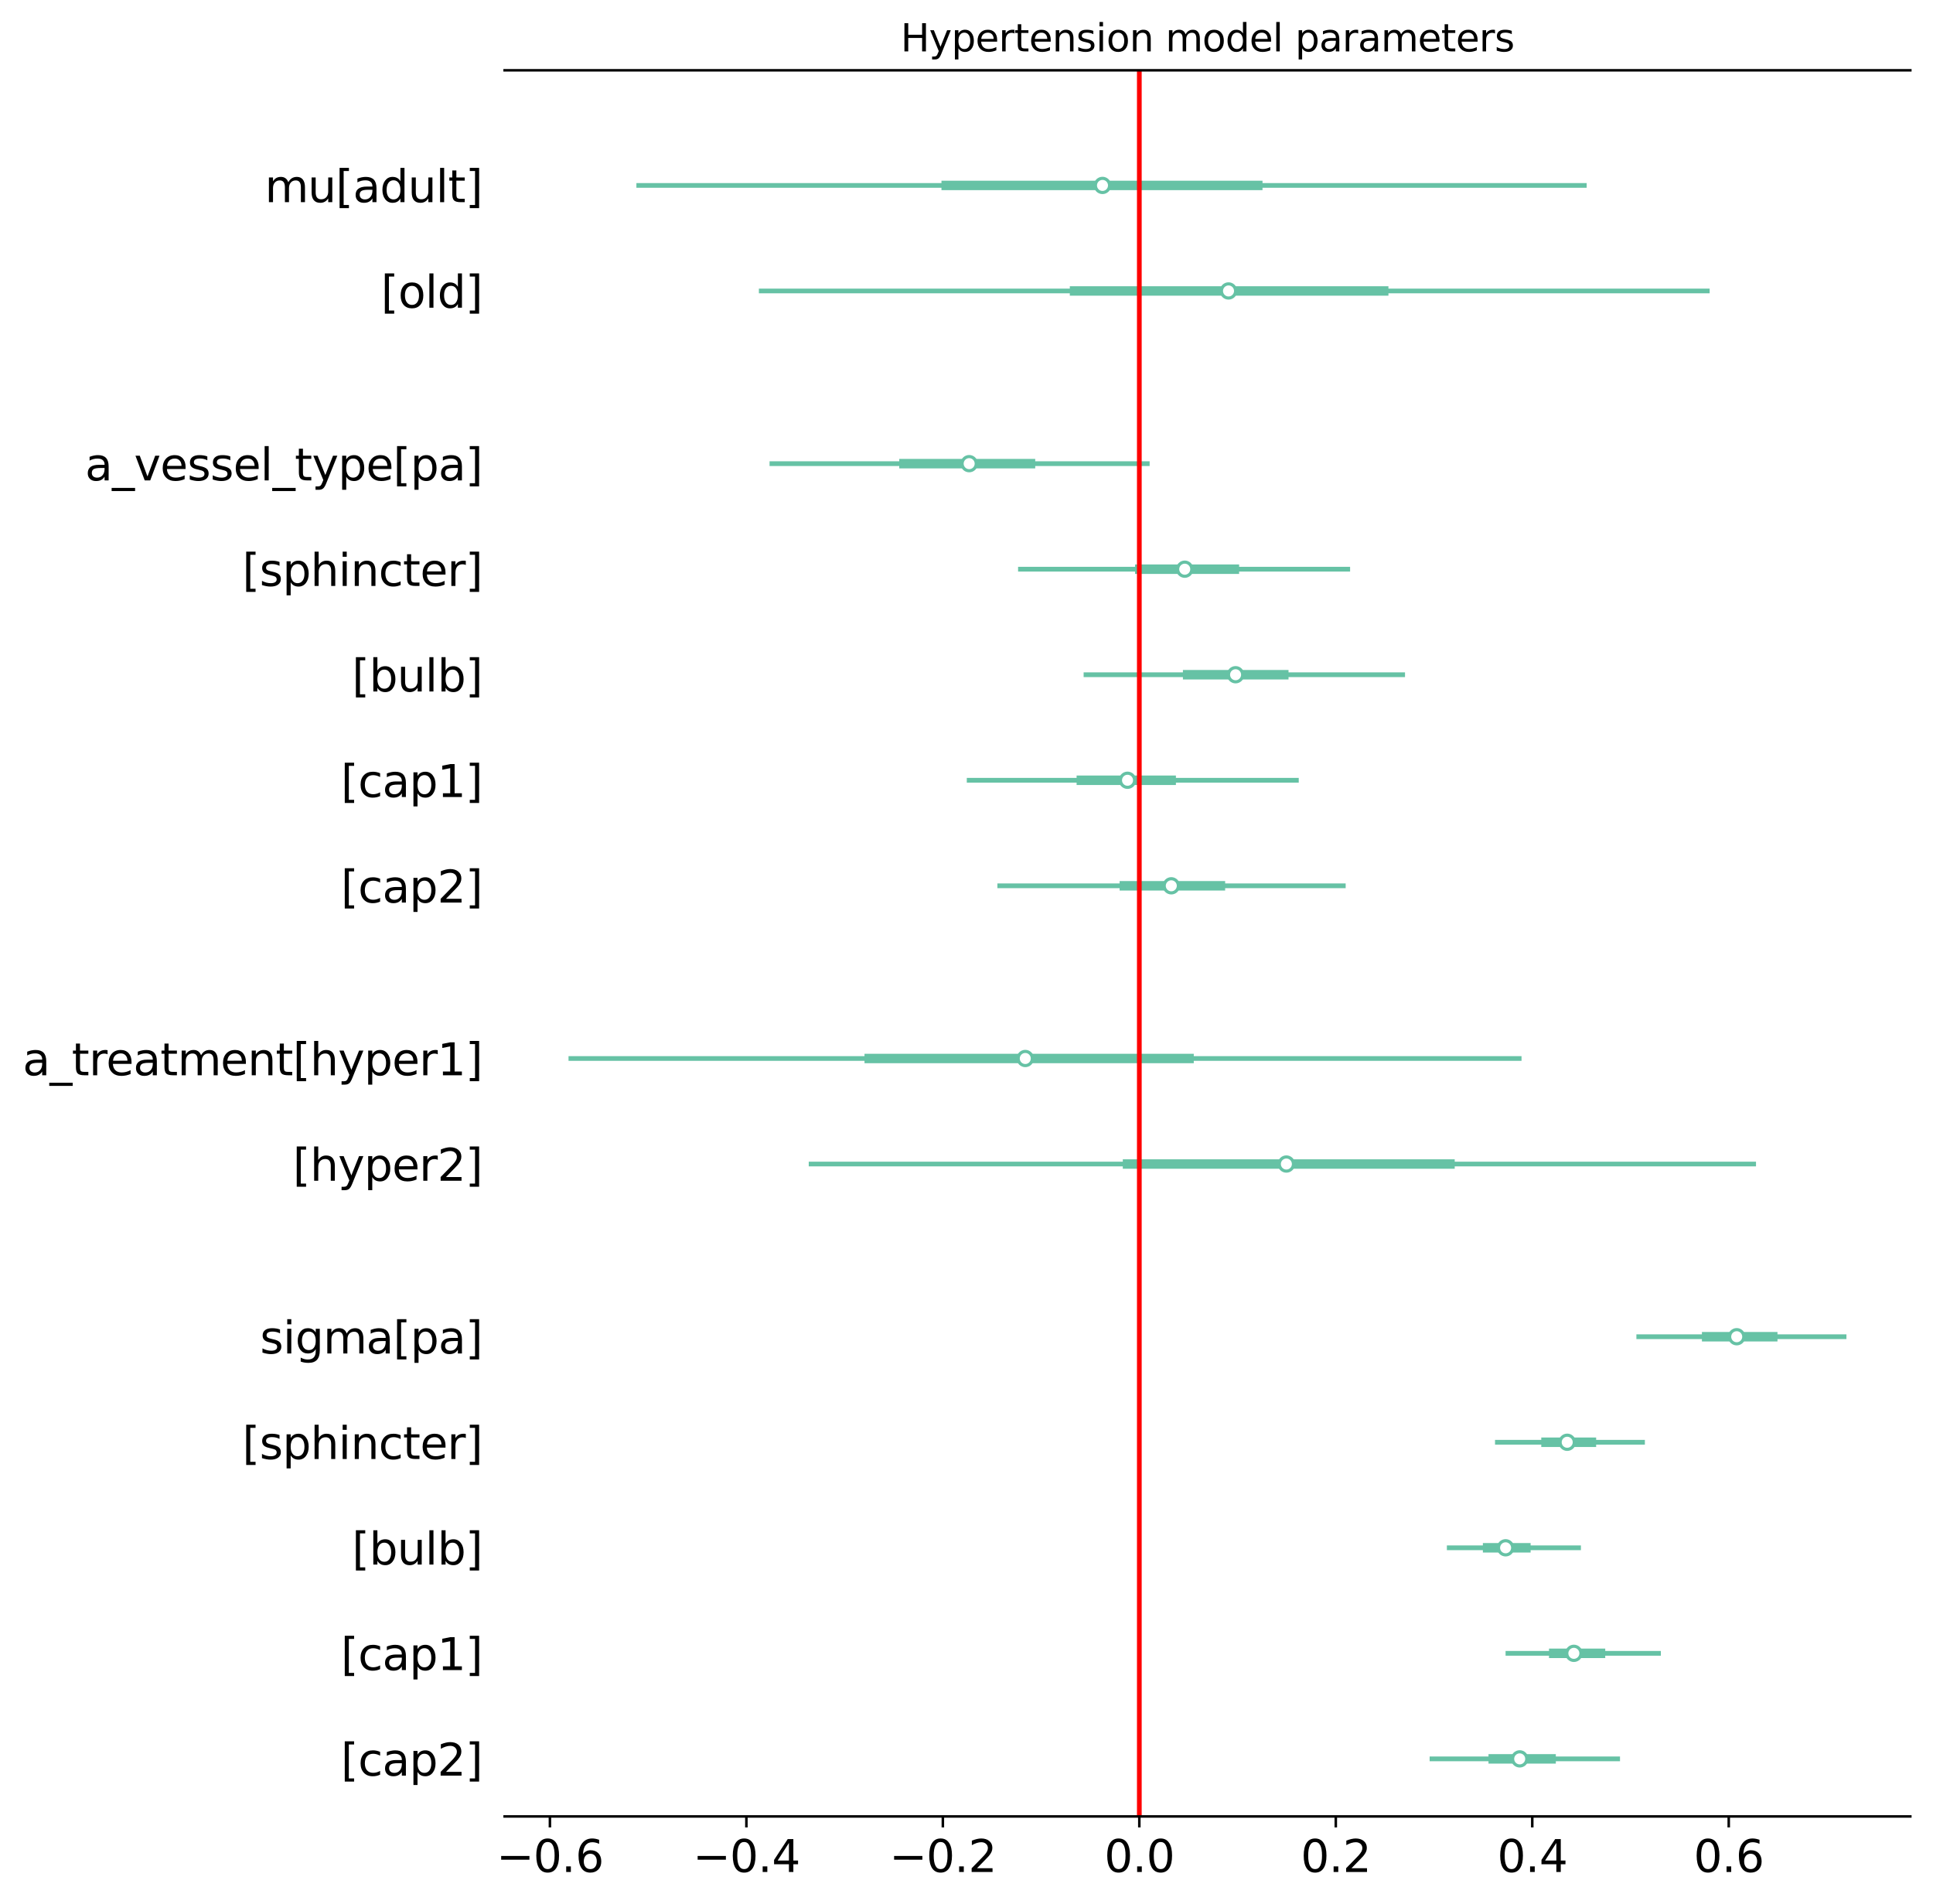 <?xml version="1.0" encoding="utf-8" standalone="no"?>
<!DOCTYPE svg PUBLIC "-//W3C//DTD SVG 1.1//EN"
  "http://www.w3.org/Graphics/SVG/1.1/DTD/svg11.dtd">
<svg xmlns:xlink="http://www.w3.org/1999/xlink" width="613.851pt" height="604.467pt" viewBox="0 0 613.851 604.467" xmlns="http://www.w3.org/2000/svg" version="1.1">
 <defs>
  <style type="text/css">*{stroke-linejoin: round; stroke-linecap: butt}</style>
 </defs>
 <g id="figure_1">
  <g id="patch_1">
   <path d="M 0 604.467 
L 613.851 604.467 
L 613.851 0 
L 0 0 
z
" style="fill: #ffffff"/>
  </g>
  <g id="axes_1">
   <g id="patch_2">
    <path d="M 160.251 576.718 
L 606.651 576.718 
L 606.651 22.318 
L 160.251 22.318 
z
" style="fill: #ffffff"/>
   </g>
   <g id="matplotlib.axis_1">
    <g id="xtick_1">
     <g id="line2d_1">
      <defs>
       <path id="m684f2a6f10" d="M 0 0 
L 0 3.5 
" style="stroke: #000000; stroke-width: 0.8"/>
      </defs>
      <g>
       <use xlink:href="#m684f2a6f10" x="174.633" y="576.718" style="stroke: #000000; stroke-width: 0.8"/>
      </g>
     </g>
     <g id="text_1">
      <!-- −0.6 -->
      <g transform="translate(157.635 594.356) scale(0.14 -0.14)">
       <defs>
        <path id="DejaVuSans-2212" d="M 678 2272 
L 4684 2272 
L 4684 1741 
L 678 1741 
L 678 2272 
z
" transform="scale(0.016)"/>
        <path id="DejaVuSans-30" d="M 2034 4250 
Q 1547 4250 1301 3770 
Q 1056 3291 1056 2328 
Q 1056 1369 1301 889 
Q 1547 409 2034 409 
Q 2525 409 2770 889 
Q 3016 1369 3016 2328 
Q 3016 3291 2770 3770 
Q 2525 4250 2034 4250 
z
M 2034 4750 
Q 2819 4750 3233 4129 
Q 3647 3509 3647 2328 
Q 3647 1150 3233 529 
Q 2819 -91 2034 -91 
Q 1250 -91 836 529 
Q 422 1150 422 2328 
Q 422 3509 836 4129 
Q 1250 4750 2034 4750 
z
" transform="scale(0.016)"/>
        <path id="DejaVuSans-2e" d="M 684 794 
L 1344 794 
L 1344 0 
L 684 0 
L 684 794 
z
" transform="scale(0.016)"/>
        <path id="DejaVuSans-36" d="M 2113 2584 
Q 1688 2584 1439 2293 
Q 1191 2003 1191 1497 
Q 1191 994 1439 701 
Q 1688 409 2113 409 
Q 2538 409 2786 701 
Q 3034 994 3034 1497 
Q 3034 2003 2786 2293 
Q 2538 2584 2113 2584 
z
M 3366 4563 
L 3366 3988 
Q 3128 4100 2886 4159 
Q 2644 4219 2406 4219 
Q 1781 4219 1451 3797 
Q 1122 3375 1075 2522 
Q 1259 2794 1537 2939 
Q 1816 3084 2150 3084 
Q 2853 3084 3261 2657 
Q 3669 2231 3669 1497 
Q 3669 778 3244 343 
Q 2819 -91 2113 -91 
Q 1303 -91 875 529 
Q 447 1150 447 2328 
Q 447 3434 972 4092 
Q 1497 4750 2381 4750 
Q 2619 4750 2861 4703 
Q 3103 4656 3366 4563 
z
" transform="scale(0.016)"/>
       </defs>
       <use xlink:href="#DejaVuSans-2212"/>
       <use xlink:href="#DejaVuSans-30" x="83.789"/>
       <use xlink:href="#DejaVuSans-2e" x="147.412"/>
       <use xlink:href="#DejaVuSans-36" x="179.199"/>
      </g>
     </g>
    </g>
    <g id="xtick_2">
     <g id="line2d_2">
      <g>
       <use xlink:href="#m684f2a6f10" x="237.025" y="576.718" style="stroke: #000000; stroke-width: 0.8"/>
      </g>
     </g>
     <g id="text_2">
      <!-- −0.4 -->
      <g transform="translate(220.027 594.356) scale(0.14 -0.14)">
       <defs>
        <path id="DejaVuSans-34" d="M 2419 4116 
L 825 1625 
L 2419 1625 
L 2419 4116 
z
M 2253 4666 
L 3047 4666 
L 3047 1625 
L 3713 1625 
L 3713 1100 
L 3047 1100 
L 3047 0 
L 2419 0 
L 2419 1100 
L 313 1100 
L 313 1709 
L 2253 4666 
z
" transform="scale(0.016)"/>
       </defs>
       <use xlink:href="#DejaVuSans-2212"/>
       <use xlink:href="#DejaVuSans-30" x="83.789"/>
       <use xlink:href="#DejaVuSans-2e" x="147.412"/>
       <use xlink:href="#DejaVuSans-34" x="179.199"/>
      </g>
     </g>
    </g>
    <g id="xtick_3">
     <g id="line2d_3">
      <g>
       <use xlink:href="#m684f2a6f10" x="299.417" y="576.718" style="stroke: #000000; stroke-width: 0.8"/>
      </g>
     </g>
     <g id="text_3">
      <!-- −0.2 -->
      <g transform="translate(282.419 594.356) scale(0.14 -0.14)">
       <defs>
        <path id="DejaVuSans-32" d="M 1228 531 
L 3431 531 
L 3431 0 
L 469 0 
L 469 531 
Q 828 903 1448 1529 
Q 2069 2156 2228 2338 
Q 2531 2678 2651 2914 
Q 2772 3150 2772 3378 
Q 2772 3750 2511 3984 
Q 2250 4219 1831 4219 
Q 1534 4219 1204 4116 
Q 875 4013 500 3803 
L 500 4441 
Q 881 4594 1212 4672 
Q 1544 4750 1819 4750 
Q 2544 4750 2975 4387 
Q 3406 4025 3406 3419 
Q 3406 3131 3298 2873 
Q 3191 2616 2906 2266 
Q 2828 2175 2409 1742 
Q 1991 1309 1228 531 
z
" transform="scale(0.016)"/>
       </defs>
       <use xlink:href="#DejaVuSans-2212"/>
       <use xlink:href="#DejaVuSans-30" x="83.789"/>
       <use xlink:href="#DejaVuSans-2e" x="147.412"/>
       <use xlink:href="#DejaVuSans-32" x="179.199"/>
      </g>
     </g>
    </g>
    <g id="xtick_4">
     <g id="line2d_4">
      <g>
       <use xlink:href="#m684f2a6f10" x="361.809" y="576.718" style="stroke: #000000; stroke-width: 0.8"/>
      </g>
     </g>
     <g id="text_4">
      <!-- 0.0 -->
      <g transform="translate(350.677 594.356) scale(0.14 -0.14)">
       <use xlink:href="#DejaVuSans-30"/>
       <use xlink:href="#DejaVuSans-2e" x="63.623"/>
       <use xlink:href="#DejaVuSans-30" x="95.41"/>
      </g>
     </g>
    </g>
    <g id="xtick_5">
     <g id="line2d_5">
      <g>
       <use xlink:href="#m684f2a6f10" x="424.201" y="576.718" style="stroke: #000000; stroke-width: 0.8"/>
      </g>
     </g>
     <g id="text_5">
      <!-- 0.2 -->
      <g transform="translate(413.069 594.356) scale(0.14 -0.14)">
       <use xlink:href="#DejaVuSans-30"/>
       <use xlink:href="#DejaVuSans-2e" x="63.623"/>
       <use xlink:href="#DejaVuSans-32" x="95.41"/>
      </g>
     </g>
    </g>
    <g id="xtick_6">
     <g id="line2d_6">
      <g>
       <use xlink:href="#m684f2a6f10" x="486.593" y="576.718" style="stroke: #000000; stroke-width: 0.8"/>
      </g>
     </g>
     <g id="text_6">
      <!-- 0.4 -->
      <g transform="translate(475.461 594.356) scale(0.14 -0.14)">
       <use xlink:href="#DejaVuSans-30"/>
       <use xlink:href="#DejaVuSans-2e" x="63.623"/>
       <use xlink:href="#DejaVuSans-34" x="95.41"/>
      </g>
     </g>
    </g>
    <g id="xtick_7">
     <g id="line2d_7">
      <g>
       <use xlink:href="#m684f2a6f10" x="548.985" y="576.718" style="stroke: #000000; stroke-width: 0.8"/>
      </g>
     </g>
     <g id="text_7">
      <!-- 0.6 -->
      <g transform="translate(537.853 594.356) scale(0.14 -0.14)">
       <use xlink:href="#DejaVuSans-30"/>
       <use xlink:href="#DejaVuSans-2e" x="63.623"/>
       <use xlink:href="#DejaVuSans-36" x="95.41"/>
      </g>
     </g>
    </g>
   </g>
   <g id="matplotlib.axis_2">
    <g id="ytick_1">
     <g id="text_8">
      <!-- [cap2] -->
      <g transform="translate(108.254 563.76) scale(0.14 -0.14)">
       <defs>
        <path id="DejaVuSans-5b" d="M 550 4863 
L 1875 4863 
L 1875 4416 
L 1125 4416 
L 1125 -397 
L 1875 -397 
L 1875 -844 
L 550 -844 
L 550 4863 
z
" transform="scale(0.016)"/>
        <path id="DejaVuSans-63" d="M 3122 3366 
L 3122 2828 
Q 2878 2963 2633 3030 
Q 2388 3097 2138 3097 
Q 1578 3097 1268 2742 
Q 959 2388 959 1747 
Q 959 1106 1268 751 
Q 1578 397 2138 397 
Q 2388 397 2633 464 
Q 2878 531 3122 666 
L 3122 134 
Q 2881 22 2623 -34 
Q 2366 -91 2075 -91 
Q 1284 -91 818 406 
Q 353 903 353 1747 
Q 353 2603 823 3093 
Q 1294 3584 2113 3584 
Q 2378 3584 2631 3529 
Q 2884 3475 3122 3366 
z
" transform="scale(0.016)"/>
        <path id="DejaVuSans-61" d="M 2194 1759 
Q 1497 1759 1228 1600 
Q 959 1441 959 1056 
Q 959 750 1161 570 
Q 1363 391 1709 391 
Q 2188 391 2477 730 
Q 2766 1069 2766 1631 
L 2766 1759 
L 2194 1759 
z
M 3341 1997 
L 3341 0 
L 2766 0 
L 2766 531 
Q 2569 213 2275 61 
Q 1981 -91 1556 -91 
Q 1019 -91 701 211 
Q 384 513 384 1019 
Q 384 1609 779 1909 
Q 1175 2209 1959 2209 
L 2766 2209 
L 2766 2266 
Q 2766 2663 2505 2880 
Q 2244 3097 1772 3097 
Q 1472 3097 1187 3025 
Q 903 2953 641 2809 
L 641 3341 
Q 956 3463 1253 3523 
Q 1550 3584 1831 3584 
Q 2591 3584 2966 3190 
Q 3341 2797 3341 1997 
z
" transform="scale(0.016)"/>
        <path id="DejaVuSans-70" d="M 1159 525 
L 1159 -1331 
L 581 -1331 
L 581 3500 
L 1159 3500 
L 1159 2969 
Q 1341 3281 1617 3432 
Q 1894 3584 2278 3584 
Q 2916 3584 3314 3078 
Q 3713 2572 3713 1747 
Q 3713 922 3314 415 
Q 2916 -91 2278 -91 
Q 1894 -91 1617 61 
Q 1341 213 1159 525 
z
M 3116 1747 
Q 3116 2381 2855 2742 
Q 2594 3103 2138 3103 
Q 1681 3103 1420 2742 
Q 1159 2381 1159 1747 
Q 1159 1113 1420 752 
Q 1681 391 2138 391 
Q 2594 391 2855 752 
Q 3116 1113 3116 1747 
z
" transform="scale(0.016)"/>
        <path id="DejaVuSans-5d" d="M 1947 4863 
L 1947 -844 
L 622 -844 
L 622 -397 
L 1369 -397 
L 1369 4416 
L 622 4416 
L 622 4863 
L 1947 4863 
z
" transform="scale(0.016)"/>
       </defs>
       <use xlink:href="#DejaVuSans-5b"/>
       <use xlink:href="#DejaVuSans-63" x="39.014"/>
       <use xlink:href="#DejaVuSans-61" x="93.994"/>
       <use xlink:href="#DejaVuSans-70" x="155.273"/>
       <use xlink:href="#DejaVuSans-32" x="218.75"/>
       <use xlink:href="#DejaVuSans-5d" x="282.373"/>
      </g>
     </g>
    </g>
    <g id="ytick_2">
     <g id="text_9">
      <!-- [cap1] -->
      <g transform="translate(108.254 530.252) scale(0.14 -0.14)">
       <defs>
        <path id="DejaVuSans-31" d="M 794 531 
L 1825 531 
L 1825 4091 
L 703 3866 
L 703 4441 
L 1819 4666 
L 2450 4666 
L 2450 531 
L 3481 531 
L 3481 0 
L 794 0 
L 794 531 
z
" transform="scale(0.016)"/>
       </defs>
       <use xlink:href="#DejaVuSans-5b"/>
       <use xlink:href="#DejaVuSans-63" x="39.014"/>
       <use xlink:href="#DejaVuSans-61" x="93.994"/>
       <use xlink:href="#DejaVuSans-70" x="155.273"/>
       <use xlink:href="#DejaVuSans-31" x="218.75"/>
       <use xlink:href="#DejaVuSans-5d" x="282.373"/>
      </g>
     </g>
    </g>
    <g id="ytick_3">
     <g id="text_10">
      <!-- [bulb] -->
      <g transform="translate(111.789 496.745) scale(0.14 -0.14)">
       <defs>
        <path id="DejaVuSans-62" d="M 3116 1747 
Q 3116 2381 2855 2742 
Q 2594 3103 2138 3103 
Q 1681 3103 1420 2742 
Q 1159 2381 1159 1747 
Q 1159 1113 1420 752 
Q 1681 391 2138 391 
Q 2594 391 2855 752 
Q 3116 1113 3116 1747 
z
M 1159 2969 
Q 1341 3281 1617 3432 
Q 1894 3584 2278 3584 
Q 2916 3584 3314 3078 
Q 3713 2572 3713 1747 
Q 3713 922 3314 415 
Q 2916 -91 2278 -91 
Q 1894 -91 1617 61 
Q 1341 213 1159 525 
L 1159 0 
L 581 0 
L 581 4863 
L 1159 4863 
L 1159 2969 
z
" transform="scale(0.016)"/>
        <path id="DejaVuSans-75" d="M 544 1381 
L 544 3500 
L 1119 3500 
L 1119 1403 
Q 1119 906 1312 657 
Q 1506 409 1894 409 
Q 2359 409 2629 706 
Q 2900 1003 2900 1516 
L 2900 3500 
L 3475 3500 
L 3475 0 
L 2900 0 
L 2900 538 
Q 2691 219 2414 64 
Q 2138 -91 1772 -91 
Q 1169 -91 856 284 
Q 544 659 544 1381 
z
M 1991 3584 
L 1991 3584 
z
" transform="scale(0.016)"/>
        <path id="DejaVuSans-6c" d="M 603 4863 
L 1178 4863 
L 1178 0 
L 603 0 
L 603 4863 
z
" transform="scale(0.016)"/>
       </defs>
       <use xlink:href="#DejaVuSans-5b"/>
       <use xlink:href="#DejaVuSans-62" x="39.014"/>
       <use xlink:href="#DejaVuSans-75" x="102.49"/>
       <use xlink:href="#DejaVuSans-6c" x="165.869"/>
       <use xlink:href="#DejaVuSans-62" x="193.652"/>
       <use xlink:href="#DejaVuSans-5d" x="257.129"/>
      </g>
     </g>
    </g>
    <g id="ytick_4">
     <g id="text_11">
      <!-- [sphincter] -->
      <g transform="translate(76.955 463.237) scale(0.14 -0.14)">
       <defs>
        <path id="DejaVuSans-73" d="M 2834 3397 
L 2834 2853 
Q 2591 2978 2328 3040 
Q 2066 3103 1784 3103 
Q 1356 3103 1142 2972 
Q 928 2841 928 2578 
Q 928 2378 1081 2264 
Q 1234 2150 1697 2047 
L 1894 2003 
Q 2506 1872 2764 1633 
Q 3022 1394 3022 966 
Q 3022 478 2636 193 
Q 2250 -91 1575 -91 
Q 1294 -91 989 -36 
Q 684 19 347 128 
L 347 722 
Q 666 556 975 473 
Q 1284 391 1588 391 
Q 1994 391 2212 530 
Q 2431 669 2431 922 
Q 2431 1156 2273 1281 
Q 2116 1406 1581 1522 
L 1381 1569 
Q 847 1681 609 1914 
Q 372 2147 372 2553 
Q 372 3047 722 3315 
Q 1072 3584 1716 3584 
Q 2034 3584 2315 3537 
Q 2597 3491 2834 3397 
z
" transform="scale(0.016)"/>
        <path id="DejaVuSans-68" d="M 3513 2113 
L 3513 0 
L 2938 0 
L 2938 2094 
Q 2938 2591 2744 2837 
Q 2550 3084 2163 3084 
Q 1697 3084 1428 2787 
Q 1159 2491 1159 1978 
L 1159 0 
L 581 0 
L 581 4863 
L 1159 4863 
L 1159 2956 
Q 1366 3272 1645 3428 
Q 1925 3584 2291 3584 
Q 2894 3584 3203 3211 
Q 3513 2838 3513 2113 
z
" transform="scale(0.016)"/>
        <path id="DejaVuSans-69" d="M 603 3500 
L 1178 3500 
L 1178 0 
L 603 0 
L 603 3500 
z
M 603 4863 
L 1178 4863 
L 1178 4134 
L 603 4134 
L 603 4863 
z
" transform="scale(0.016)"/>
        <path id="DejaVuSans-6e" d="M 3513 2113 
L 3513 0 
L 2938 0 
L 2938 2094 
Q 2938 2591 2744 2837 
Q 2550 3084 2163 3084 
Q 1697 3084 1428 2787 
Q 1159 2491 1159 1978 
L 1159 0 
L 581 0 
L 581 3500 
L 1159 3500 
L 1159 2956 
Q 1366 3272 1645 3428 
Q 1925 3584 2291 3584 
Q 2894 3584 3203 3211 
Q 3513 2838 3513 2113 
z
" transform="scale(0.016)"/>
        <path id="DejaVuSans-74" d="M 1172 4494 
L 1172 3500 
L 2356 3500 
L 2356 3053 
L 1172 3053 
L 1172 1153 
Q 1172 725 1289 603 
Q 1406 481 1766 481 
L 2356 481 
L 2356 0 
L 1766 0 
Q 1100 0 847 248 
Q 594 497 594 1153 
L 594 3053 
L 172 3053 
L 172 3500 
L 594 3500 
L 594 4494 
L 1172 4494 
z
" transform="scale(0.016)"/>
        <path id="DejaVuSans-65" d="M 3597 1894 
L 3597 1613 
L 953 1613 
Q 991 1019 1311 708 
Q 1631 397 2203 397 
Q 2534 397 2845 478 
Q 3156 559 3463 722 
L 3463 178 
Q 3153 47 2828 -22 
Q 2503 -91 2169 -91 
Q 1331 -91 842 396 
Q 353 884 353 1716 
Q 353 2575 817 3079 
Q 1281 3584 2069 3584 
Q 2775 3584 3186 3129 
Q 3597 2675 3597 1894 
z
M 3022 2063 
Q 3016 2534 2758 2815 
Q 2500 3097 2075 3097 
Q 1594 3097 1305 2825 
Q 1016 2553 972 2059 
L 3022 2063 
z
" transform="scale(0.016)"/>
        <path id="DejaVuSans-72" d="M 2631 2963 
Q 2534 3019 2420 3045 
Q 2306 3072 2169 3072 
Q 1681 3072 1420 2755 
Q 1159 2438 1159 1844 
L 1159 0 
L 581 0 
L 581 3500 
L 1159 3500 
L 1159 2956 
Q 1341 3275 1631 3429 
Q 1922 3584 2338 3584 
Q 2397 3584 2469 3576 
Q 2541 3569 2628 3553 
L 2631 2963 
z
" transform="scale(0.016)"/>
       </defs>
       <use xlink:href="#DejaVuSans-5b"/>
       <use xlink:href="#DejaVuSans-73" x="39.014"/>
       <use xlink:href="#DejaVuSans-70" x="91.113"/>
       <use xlink:href="#DejaVuSans-68" x="154.59"/>
       <use xlink:href="#DejaVuSans-69" x="217.969"/>
       <use xlink:href="#DejaVuSans-6e" x="245.752"/>
       <use xlink:href="#DejaVuSans-63" x="309.131"/>
       <use xlink:href="#DejaVuSans-74" x="364.111"/>
       <use xlink:href="#DejaVuSans-65" x="403.32"/>
       <use xlink:href="#DejaVuSans-72" x="464.844"/>
       <use xlink:href="#DejaVuSans-5d" x="505.957"/>
      </g>
     </g>
    </g>
    <g id="ytick_5">
     <g id="text_12">
      <!-- sigma[pa] -->
      <g transform="translate(82.573 429.729) scale(0.14 -0.14)">
       <defs>
        <path id="DejaVuSans-67" d="M 2906 1791 
Q 2906 2416 2648 2759 
Q 2391 3103 1925 3103 
Q 1463 3103 1205 2759 
Q 947 2416 947 1791 
Q 947 1169 1205 825 
Q 1463 481 1925 481 
Q 2391 481 2648 825 
Q 2906 1169 2906 1791 
z
M 3481 434 
Q 3481 -459 3084 -895 
Q 2688 -1331 1869 -1331 
Q 1566 -1331 1297 -1286 
Q 1028 -1241 775 -1147 
L 775 -588 
Q 1028 -725 1275 -790 
Q 1522 -856 1778 -856 
Q 2344 -856 2625 -561 
Q 2906 -266 2906 331 
L 2906 616 
Q 2728 306 2450 153 
Q 2172 0 1784 0 
Q 1141 0 747 490 
Q 353 981 353 1791 
Q 353 2603 747 3093 
Q 1141 3584 1784 3584 
Q 2172 3584 2450 3431 
Q 2728 3278 2906 2969 
L 2906 3500 
L 3481 3500 
L 3481 434 
z
" transform="scale(0.016)"/>
        <path id="DejaVuSans-6d" d="M 3328 2828 
Q 3544 3216 3844 3400 
Q 4144 3584 4550 3584 
Q 5097 3584 5394 3201 
Q 5691 2819 5691 2113 
L 5691 0 
L 5113 0 
L 5113 2094 
Q 5113 2597 4934 2840 
Q 4756 3084 4391 3084 
Q 3944 3084 3684 2787 
Q 3425 2491 3425 1978 
L 3425 0 
L 2847 0 
L 2847 2094 
Q 2847 2600 2669 2842 
Q 2491 3084 2119 3084 
Q 1678 3084 1418 2786 
Q 1159 2488 1159 1978 
L 1159 0 
L 581 0 
L 581 3500 
L 1159 3500 
L 1159 2956 
Q 1356 3278 1631 3431 
Q 1906 3584 2284 3584 
Q 2666 3584 2933 3390 
Q 3200 3197 3328 2828 
z
" transform="scale(0.016)"/>
       </defs>
       <use xlink:href="#DejaVuSans-73"/>
       <use xlink:href="#DejaVuSans-69" x="52.1"/>
       <use xlink:href="#DejaVuSans-67" x="79.883"/>
       <use xlink:href="#DejaVuSans-6d" x="143.359"/>
       <use xlink:href="#DejaVuSans-61" x="240.771"/>
       <use xlink:href="#DejaVuSans-5b" x="302.051"/>
       <use xlink:href="#DejaVuSans-70" x="341.064"/>
       <use xlink:href="#DejaVuSans-61" x="404.541"/>
       <use xlink:href="#DejaVuSans-5d" x="465.82"/>
      </g>
     </g>
    </g>
    <g id="ytick_6">
     <g id="text_13">
      <!-- [hyper2] -->
      <g transform="translate(93.002 374.899) scale(0.14 -0.14)">
       <defs>
        <path id="DejaVuSans-79" d="M 2059 -325 
Q 1816 -950 1584 -1140 
Q 1353 -1331 966 -1331 
L 506 -1331 
L 506 -850 
L 844 -850 
Q 1081 -850 1212 -737 
Q 1344 -625 1503 -206 
L 1606 56 
L 191 3500 
L 800 3500 
L 1894 763 
L 2988 3500 
L 3597 3500 
L 2059 -325 
z
" transform="scale(0.016)"/>
       </defs>
       <use xlink:href="#DejaVuSans-5b"/>
       <use xlink:href="#DejaVuSans-68" x="39.014"/>
       <use xlink:href="#DejaVuSans-79" x="102.393"/>
       <use xlink:href="#DejaVuSans-70" x="161.572"/>
       <use xlink:href="#DejaVuSans-65" x="225.049"/>
       <use xlink:href="#DejaVuSans-72" x="286.572"/>
       <use xlink:href="#DejaVuSans-32" x="327.686"/>
       <use xlink:href="#DejaVuSans-5d" x="391.309"/>
      </g>
     </g>
    </g>
    <g id="ytick_7">
     <g id="text_14">
      <!-- a_treatment[hyper1] -->
      <g transform="translate(7.2 341.391) scale(0.14 -0.14)">
       <defs>
        <path id="DejaVuSans-5f" d="M 3263 -1063 
L 3263 -1509 
L -63 -1509 
L -63 -1063 
L 3263 -1063 
z
" transform="scale(0.016)"/>
       </defs>
       <use xlink:href="#DejaVuSans-61"/>
       <use xlink:href="#DejaVuSans-5f" x="61.279"/>
       <use xlink:href="#DejaVuSans-74" x="111.279"/>
       <use xlink:href="#DejaVuSans-72" x="150.488"/>
       <use xlink:href="#DejaVuSans-65" x="189.352"/>
       <use xlink:href="#DejaVuSans-61" x="250.875"/>
       <use xlink:href="#DejaVuSans-74" x="312.154"/>
       <use xlink:href="#DejaVuSans-6d" x="351.363"/>
       <use xlink:href="#DejaVuSans-65" x="448.775"/>
       <use xlink:href="#DejaVuSans-6e" x="510.299"/>
       <use xlink:href="#DejaVuSans-74" x="573.678"/>
       <use xlink:href="#DejaVuSans-5b" x="612.887"/>
       <use xlink:href="#DejaVuSans-68" x="651.9"/>
       <use xlink:href="#DejaVuSans-79" x="715.279"/>
       <use xlink:href="#DejaVuSans-70" x="774.459"/>
       <use xlink:href="#DejaVuSans-65" x="837.936"/>
       <use xlink:href="#DejaVuSans-72" x="899.459"/>
       <use xlink:href="#DejaVuSans-31" x="940.572"/>
       <use xlink:href="#DejaVuSans-5d" x="1004.195"/>
      </g>
     </g>
    </g>
    <g id="ytick_8">
     <g id="text_15">
      <!-- [cap2] -->
      <g transform="translate(108.254 286.56) scale(0.14 -0.14)">
       <use xlink:href="#DejaVuSans-5b"/>
       <use xlink:href="#DejaVuSans-63" x="39.014"/>
       <use xlink:href="#DejaVuSans-61" x="93.994"/>
       <use xlink:href="#DejaVuSans-70" x="155.273"/>
       <use xlink:href="#DejaVuSans-32" x="218.75"/>
       <use xlink:href="#DejaVuSans-5d" x="282.373"/>
      </g>
     </g>
    </g>
    <g id="ytick_9">
     <g id="text_16">
      <!-- [cap1] -->
      <g transform="translate(108.254 253.052) scale(0.14 -0.14)">
       <use xlink:href="#DejaVuSans-5b"/>
       <use xlink:href="#DejaVuSans-63" x="39.014"/>
       <use xlink:href="#DejaVuSans-61" x="93.994"/>
       <use xlink:href="#DejaVuSans-70" x="155.273"/>
       <use xlink:href="#DejaVuSans-31" x="218.75"/>
       <use xlink:href="#DejaVuSans-5d" x="282.373"/>
      </g>
     </g>
    </g>
    <g id="ytick_10">
     <g id="text_17">
      <!-- [bulb] -->
      <g transform="translate(111.789 219.545) scale(0.14 -0.14)">
       <use xlink:href="#DejaVuSans-5b"/>
       <use xlink:href="#DejaVuSans-62" x="39.014"/>
       <use xlink:href="#DejaVuSans-75" x="102.49"/>
       <use xlink:href="#DejaVuSans-6c" x="165.869"/>
       <use xlink:href="#DejaVuSans-62" x="193.652"/>
       <use xlink:href="#DejaVuSans-5d" x="257.129"/>
      </g>
     </g>
    </g>
    <g id="ytick_11">
     <g id="text_18">
      <!-- [sphincter] -->
      <g transform="translate(76.955 186.037) scale(0.14 -0.14)">
       <use xlink:href="#DejaVuSans-5b"/>
       <use xlink:href="#DejaVuSans-73" x="39.014"/>
       <use xlink:href="#DejaVuSans-70" x="91.113"/>
       <use xlink:href="#DejaVuSans-68" x="154.59"/>
       <use xlink:href="#DejaVuSans-69" x="217.969"/>
       <use xlink:href="#DejaVuSans-6e" x="245.752"/>
       <use xlink:href="#DejaVuSans-63" x="309.131"/>
       <use xlink:href="#DejaVuSans-74" x="364.111"/>
       <use xlink:href="#DejaVuSans-65" x="403.32"/>
       <use xlink:href="#DejaVuSans-72" x="464.844"/>
       <use xlink:href="#DejaVuSans-5d" x="505.957"/>
      </g>
     </g>
    </g>
    <g id="ytick_12">
     <g id="text_19">
      <!-- a_vessel_type[pa] -->
      <g transform="translate(27.012 152.529) scale(0.14 -0.14)">
       <defs>
        <path id="DejaVuSans-76" d="M 191 3500 
L 800 3500 
L 1894 563 
L 2988 3500 
L 3597 3500 
L 2284 0 
L 1503 0 
L 191 3500 
z
" transform="scale(0.016)"/>
       </defs>
       <use xlink:href="#DejaVuSans-61"/>
       <use xlink:href="#DejaVuSans-5f" x="61.279"/>
       <use xlink:href="#DejaVuSans-76" x="111.279"/>
       <use xlink:href="#DejaVuSans-65" x="170.459"/>
       <use xlink:href="#DejaVuSans-73" x="231.982"/>
       <use xlink:href="#DejaVuSans-73" x="284.082"/>
       <use xlink:href="#DejaVuSans-65" x="336.182"/>
       <use xlink:href="#DejaVuSans-6c" x="397.705"/>
       <use xlink:href="#DejaVuSans-5f" x="425.488"/>
       <use xlink:href="#DejaVuSans-74" x="475.488"/>
       <use xlink:href="#DejaVuSans-79" x="514.697"/>
       <use xlink:href="#DejaVuSans-70" x="573.877"/>
       <use xlink:href="#DejaVuSans-65" x="637.354"/>
       <use xlink:href="#DejaVuSans-5b" x="698.877"/>
       <use xlink:href="#DejaVuSans-70" x="737.891"/>
       <use xlink:href="#DejaVuSans-61" x="801.367"/>
       <use xlink:href="#DejaVuSans-5d" x="862.646"/>
      </g>
     </g>
    </g>
    <g id="ytick_13">
     <g id="text_20">
      <!-- [old] -->
      <g transform="translate(120.983 97.699) scale(0.14 -0.14)">
       <defs>
        <path id="DejaVuSans-6f" d="M 1959 3097 
Q 1497 3097 1228 2736 
Q 959 2375 959 1747 
Q 959 1119 1226 758 
Q 1494 397 1959 397 
Q 2419 397 2687 759 
Q 2956 1122 2956 1747 
Q 2956 2369 2687 2733 
Q 2419 3097 1959 3097 
z
M 1959 3584 
Q 2709 3584 3137 3096 
Q 3566 2609 3566 1747 
Q 3566 888 3137 398 
Q 2709 -91 1959 -91 
Q 1206 -91 779 398 
Q 353 888 353 1747 
Q 353 2609 779 3096 
Q 1206 3584 1959 3584 
z
" transform="scale(0.016)"/>
        <path id="DejaVuSans-64" d="M 2906 2969 
L 2906 4863 
L 3481 4863 
L 3481 0 
L 2906 0 
L 2906 525 
Q 2725 213 2448 61 
Q 2172 -91 1784 -91 
Q 1150 -91 751 415 
Q 353 922 353 1747 
Q 353 2572 751 3078 
Q 1150 3584 1784 3584 
Q 2172 3584 2448 3432 
Q 2725 3281 2906 2969 
z
M 947 1747 
Q 947 1113 1208 752 
Q 1469 391 1925 391 
Q 2381 391 2643 752 
Q 2906 1113 2906 1747 
Q 2906 2381 2643 2742 
Q 2381 3103 1925 3103 
Q 1469 3103 1208 2742 
Q 947 2381 947 1747 
z
" transform="scale(0.016)"/>
       </defs>
       <use xlink:href="#DejaVuSans-5b"/>
       <use xlink:href="#DejaVuSans-6f" x="39.014"/>
       <use xlink:href="#DejaVuSans-6c" x="100.195"/>
       <use xlink:href="#DejaVuSans-64" x="127.979"/>
       <use xlink:href="#DejaVuSans-5d" x="191.455"/>
      </g>
     </g>
    </g>
    <g id="ytick_14">
     <g id="text_21">
      <!-- mu[adult] -->
      <g transform="translate(84.099 64.191) scale(0.14 -0.14)">
       <use xlink:href="#DejaVuSans-6d"/>
       <use xlink:href="#DejaVuSans-75" x="97.412"/>
       <use xlink:href="#DejaVuSans-5b" x="160.791"/>
       <use xlink:href="#DejaVuSans-61" x="199.805"/>
       <use xlink:href="#DejaVuSans-64" x="261.084"/>
       <use xlink:href="#DejaVuSans-75" x="324.561"/>
       <use xlink:href="#DejaVuSans-6c" x="387.939"/>
       <use xlink:href="#DejaVuSans-74" x="415.723"/>
       <use xlink:href="#DejaVuSans-5d" x="454.932"/>
      </g>
     </g>
    </g>
   </g>
   <g id="LineCollection_1">
    <path d="M 453.998 558.441 
L 514.454 558.441 
" clip-path="url(#p3ea8767e54)" style="fill: none; stroke: #66c2a5; stroke-width: 1.5"/>
   </g>
   <g id="LineCollection_2">
    <path d="M 472.69 558.441 
L 494.075 558.441 
" clip-path="url(#p3ea8767e54)" style="fill: none; stroke: #66c2a5; stroke-width: 3"/>
   </g>
   <g id="line2d_8">
    <defs>
     <path id="m9ed3001629" d="M 0 2.25 
C 0.597 2.25 1.169 2.013 1.591 1.591 
C 2.013 1.169 2.25 0.597 2.25 0 
C 2.25 -0.597 2.013 -1.169 1.591 -1.591 
C 1.169 -2.013 0.597 -2.25 0 -2.25 
C -0.597 -2.25 -1.169 -2.013 -1.591 -1.591 
C -2.013 -1.169 -2.25 -0.597 -2.25 0 
C -2.25 0.597 -2.013 1.169 -1.591 1.591 
C -1.169 2.013 -0.597 2.25 0 2.25 
z
" style="stroke: #66c2a5"/>
    </defs>
    <g clip-path="url(#p3ea8767e54)">
     <use xlink:href="#m9ed3001629" x="482.601" y="558.441" style="fill: #ffffff; stroke: #66c2a5"/>
    </g>
   </g>
   <g id="LineCollection_3">
    <path d="M 478.115 524.934 
L 527.432 524.934 
" clip-path="url(#p3ea8767e54)" style="fill: none; stroke: #66c2a5; stroke-width: 1.5"/>
   </g>
   <g id="LineCollection_4">
    <path d="M 491.907 524.934 
L 509.768 524.934 
" clip-path="url(#p3ea8767e54)" style="fill: none; stroke: #66c2a5; stroke-width: 3"/>
   </g>
   <g id="line2d_9">
    <g clip-path="url(#p3ea8767e54)">
     <use xlink:href="#m9ed3001629" x="499.801" y="524.934" style="fill: #ffffff; stroke: #66c2a5"/>
    </g>
   </g>
   <g id="LineCollection_5">
    <path d="M 459.475 491.426 
L 502.041 491.426 
" clip-path="url(#p3ea8767e54)" style="fill: none; stroke: #66c2a5; stroke-width: 1.5"/>
   </g>
   <g id="LineCollection_6">
    <path d="M 470.908 491.426 
L 486.07 491.426 
" clip-path="url(#p3ea8767e54)" style="fill: none; stroke: #66c2a5; stroke-width: 3"/>
   </g>
   <g id="line2d_10">
    <g clip-path="url(#p3ea8767e54)">
     <use xlink:href="#m9ed3001629" x="478.127" y="491.426" style="fill: #ffffff; stroke: #66c2a5"/>
    </g>
   </g>
   <g id="LineCollection_7">
    <path d="M 474.766 457.918 
L 522.352 457.918 
" clip-path="url(#p3ea8767e54)" style="fill: none; stroke: #66c2a5; stroke-width: 1.5"/>
   </g>
   <g id="LineCollection_8">
    <path d="M 489.451 457.918 
L 506.88 457.918 
" clip-path="url(#p3ea8767e54)" style="fill: none; stroke: #66c2a5; stroke-width: 3"/>
   </g>
   <g id="line2d_11">
    <g clip-path="url(#p3ea8767e54)">
     <use xlink:href="#m9ed3001629" x="497.689" y="457.918" style="fill: #ffffff; stroke: #66c2a5"/>
    </g>
   </g>
   <g id="LineCollection_9">
    <path d="M 519.66 424.41 
L 586.36 424.41 
" clip-path="url(#p3ea8767e54)" style="fill: none; stroke: #66c2a5; stroke-width: 1.5"/>
   </g>
   <g id="LineCollection_10">
    <path d="M 540.469 424.41 
L 564.464 424.41 
" clip-path="url(#p3ea8767e54)" style="fill: none; stroke: #66c2a5; stroke-width: 3"/>
   </g>
   <g id="line2d_12">
    <g clip-path="url(#p3ea8767e54)">
     <use xlink:href="#m9ed3001629" x="551.518" y="424.41" style="fill: #ffffff; stroke: #66c2a5"/>
    </g>
   </g>
   <g id="LineCollection_11">
    <path d="M 256.828 369.58 
L 557.642 369.58 
" clip-path="url(#p3ea8767e54)" style="fill: none; stroke: #66c2a5; stroke-width: 1.5"/>
   </g>
   <g id="LineCollection_12">
    <path d="M 356.561 369.58 
L 461.964 369.58 
" clip-path="url(#p3ea8767e54)" style="fill: none; stroke: #66c2a5; stroke-width: 3"/>
   </g>
   <g id="line2d_13">
    <g clip-path="url(#p3ea8767e54)">
     <use xlink:href="#m9ed3001629" x="408.506" y="369.58" style="fill: #ffffff; stroke: #66c2a5"/>
    </g>
   </g>
   <g id="LineCollection_13">
    <path d="M 180.542 336.072 
L 483.182 336.072 
" clip-path="url(#p3ea8767e54)" style="fill: none; stroke: #66c2a5; stroke-width: 1.5"/>
   </g>
   <g id="LineCollection_14">
    <path d="M 274.536 336.072 
L 379.097 336.072 
" clip-path="url(#p3ea8767e54)" style="fill: none; stroke: #66c2a5; stroke-width: 3"/>
   </g>
   <g id="line2d_14">
    <g clip-path="url(#p3ea8767e54)">
     <use xlink:href="#m9ed3001629" x="325.591" y="336.072" style="fill: #ffffff; stroke: #66c2a5"/>
    </g>
   </g>
   <g id="LineCollection_15">
    <path d="M 316.737 281.241 
L 427.335 281.241 
" clip-path="url(#p3ea8767e54)" style="fill: none; stroke: #66c2a5; stroke-width: 1.5"/>
   </g>
   <g id="LineCollection_16">
    <path d="M 355.552 281.241 
L 389.063 281.241 
" clip-path="url(#p3ea8767e54)" style="fill: none; stroke: #66c2a5; stroke-width: 3"/>
   </g>
   <g id="line2d_15">
    <g clip-path="url(#p3ea8767e54)">
     <use xlink:href="#m9ed3001629" x="371.961" y="281.241" style="fill: #ffffff; stroke: #66c2a5"/>
    </g>
   </g>
   <g id="LineCollection_17">
    <path d="M 307.019 247.734 
L 412.432 247.734 
" clip-path="url(#p3ea8767e54)" style="fill: none; stroke: #66c2a5; stroke-width: 1.5"/>
   </g>
   <g id="LineCollection_18">
    <path d="M 341.89 247.734 
L 373.427 247.734 
" clip-path="url(#p3ea8767e54)" style="fill: none; stroke: #66c2a5; stroke-width: 3"/>
   </g>
   <g id="line2d_16">
    <g clip-path="url(#p3ea8767e54)">
     <use xlink:href="#m9ed3001629" x="358.061" y="247.734" style="fill: #ffffff; stroke: #66c2a5"/>
    </g>
   </g>
   <g id="LineCollection_19">
    <path d="M 344.121 214.226 
L 446.181 214.226 
" clip-path="url(#p3ea8767e54)" style="fill: none; stroke: #66c2a5; stroke-width: 1.5"/>
   </g>
   <g id="LineCollection_20">
    <path d="M 375.65 214.226 
L 409.187 214.226 
" clip-path="url(#p3ea8767e54)" style="fill: none; stroke: #66c2a5; stroke-width: 3"/>
   </g>
   <g id="line2d_17">
    <g clip-path="url(#p3ea8767e54)">
     <use xlink:href="#m9ed3001629" x="392.376" y="214.226" style="fill: #ffffff; stroke: #66c2a5"/>
    </g>
   </g>
   <g id="LineCollection_21">
    <path d="M 323.307 180.718 
L 428.742 180.718 
" clip-path="url(#p3ea8767e54)" style="fill: none; stroke: #66c2a5; stroke-width: 1.5"/>
   </g>
   <g id="LineCollection_22">
    <path d="M 360.449 180.718 
L 393.5 180.718 
" clip-path="url(#p3ea8767e54)" style="fill: none; stroke: #66c2a5; stroke-width: 3"/>
   </g>
   <g id="line2d_18">
    <g clip-path="url(#p3ea8767e54)">
     <use xlink:href="#m9ed3001629" x="376.232" y="180.718" style="fill: #ffffff; stroke: #66c2a5"/>
    </g>
   </g>
   <g id="LineCollection_23">
    <path d="M 244.381 147.21 
L 365.082 147.21 
" clip-path="url(#p3ea8767e54)" style="fill: none; stroke: #66c2a5; stroke-width: 1.5"/>
   </g>
   <g id="LineCollection_24">
    <path d="M 285.566 147.21 
L 328.752 147.21 
" clip-path="url(#p3ea8767e54)" style="fill: none; stroke: #66c2a5; stroke-width: 3"/>
   </g>
   <g id="line2d_19">
    <g clip-path="url(#p3ea8767e54)">
     <use xlink:href="#m9ed3001629" x="307.774" y="147.21" style="fill: #ffffff; stroke: #66c2a5"/>
    </g>
   </g>
   <g id="LineCollection_25">
    <path d="M 240.995 92.38 
L 542.922 92.38 
" clip-path="url(#p3ea8767e54)" style="fill: none; stroke: #66c2a5; stroke-width: 1.5"/>
   </g>
   <g id="LineCollection_26">
    <path d="M 339.731 92.38 
L 440.918 92.38 
" clip-path="url(#p3ea8767e54)" style="fill: none; stroke: #66c2a5; stroke-width: 3"/>
   </g>
   <g id="line2d_20">
    <g clip-path="url(#p3ea8767e54)">
     <use xlink:href="#m9ed3001629" x="390.135" y="92.38" style="fill: #ffffff; stroke: #66c2a5"/>
    </g>
   </g>
   <g id="LineCollection_27">
    <path d="M 202.096 58.872 
L 503.87 58.872 
" clip-path="url(#p3ea8767e54)" style="fill: none; stroke: #66c2a5; stroke-width: 1.5"/>
   </g>
   <g id="LineCollection_28">
    <path d="M 298.975 58.872 
L 400.927 58.872 
" clip-path="url(#p3ea8767e54)" style="fill: none; stroke: #66c2a5; stroke-width: 3"/>
   </g>
   <g id="line2d_21">
    <g clip-path="url(#p3ea8767e54)">
     <use xlink:href="#m9ed3001629" x="350.113" y="58.872" style="fill: #ffffff; stroke: #66c2a5"/>
    </g>
   </g>
   <g id="line2d_22">
    <path d="M 361.809 576.718 
L 361.809 22.318 
" clip-path="url(#p3ea8767e54)" style="fill: none; stroke: #ff0000; stroke-width: 1.5; stroke-linecap: square"/>
   </g>
   <g id="patch_3">
    <path d="M 160.251 576.718 
L 606.651 576.718 
" style="fill: none; stroke: #000000; stroke-width: 0.8; stroke-linejoin: miter; stroke-linecap: square"/>
   </g>
   <g id="patch_4">
    <path d="M 160.251 22.318 
L 606.651 22.318 
" style="fill: none; stroke: #000000; stroke-width: 0.8; stroke-linejoin: miter; stroke-linecap: square"/>
   </g>
   <g id="text_22">
    <!-- Hypertension model parameters -->
    <g transform="translate(286.008 16.318) scale(0.12 -0.12)">
     <defs>
      <path id="DejaVuSans-48" d="M 628 4666 
L 1259 4666 
L 1259 2753 
L 3553 2753 
L 3553 4666 
L 4184 4666 
L 4184 0 
L 3553 0 
L 3553 2222 
L 1259 2222 
L 1259 0 
L 628 0 
L 628 4666 
z
" transform="scale(0.016)"/>
      <path id="DejaVuSans-20" transform="scale(0.016)"/>
     </defs>
     <use xlink:href="#DejaVuSans-48"/>
     <use xlink:href="#DejaVuSans-79" x="75.195"/>
     <use xlink:href="#DejaVuSans-70" x="134.375"/>
     <use xlink:href="#DejaVuSans-65" x="197.852"/>
     <use xlink:href="#DejaVuSans-72" x="259.375"/>
     <use xlink:href="#DejaVuSans-74" x="300.488"/>
     <use xlink:href="#DejaVuSans-65" x="339.697"/>
     <use xlink:href="#DejaVuSans-6e" x="401.221"/>
     <use xlink:href="#DejaVuSans-73" x="464.6"/>
     <use xlink:href="#DejaVuSans-69" x="516.699"/>
     <use xlink:href="#DejaVuSans-6f" x="544.482"/>
     <use xlink:href="#DejaVuSans-6e" x="605.664"/>
     <use xlink:href="#DejaVuSans-20" x="669.043"/>
     <use xlink:href="#DejaVuSans-6d" x="700.83"/>
     <use xlink:href="#DejaVuSans-6f" x="798.242"/>
     <use xlink:href="#DejaVuSans-64" x="859.424"/>
     <use xlink:href="#DejaVuSans-65" x="922.9"/>
     <use xlink:href="#DejaVuSans-6c" x="984.424"/>
     <use xlink:href="#DejaVuSans-20" x="1012.207"/>
     <use xlink:href="#DejaVuSans-70" x="1043.994"/>
     <use xlink:href="#DejaVuSans-61" x="1107.471"/>
     <use xlink:href="#DejaVuSans-72" x="1168.75"/>
     <use xlink:href="#DejaVuSans-61" x="1209.863"/>
     <use xlink:href="#DejaVuSans-6d" x="1271.143"/>
     <use xlink:href="#DejaVuSans-65" x="1368.555"/>
     <use xlink:href="#DejaVuSans-74" x="1430.078"/>
     <use xlink:href="#DejaVuSans-65" x="1469.287"/>
     <use xlink:href="#DejaVuSans-72" x="1530.811"/>
     <use xlink:href="#DejaVuSans-73" x="1571.924"/>
    </g>
   </g>
  </g>
 </g>
 <defs>
  <clipPath id="p3ea8767e54">
   <rect x="160.251" y="22.318" width="446.4" height="554.4"/>
  </clipPath>
 </defs>
</svg>
